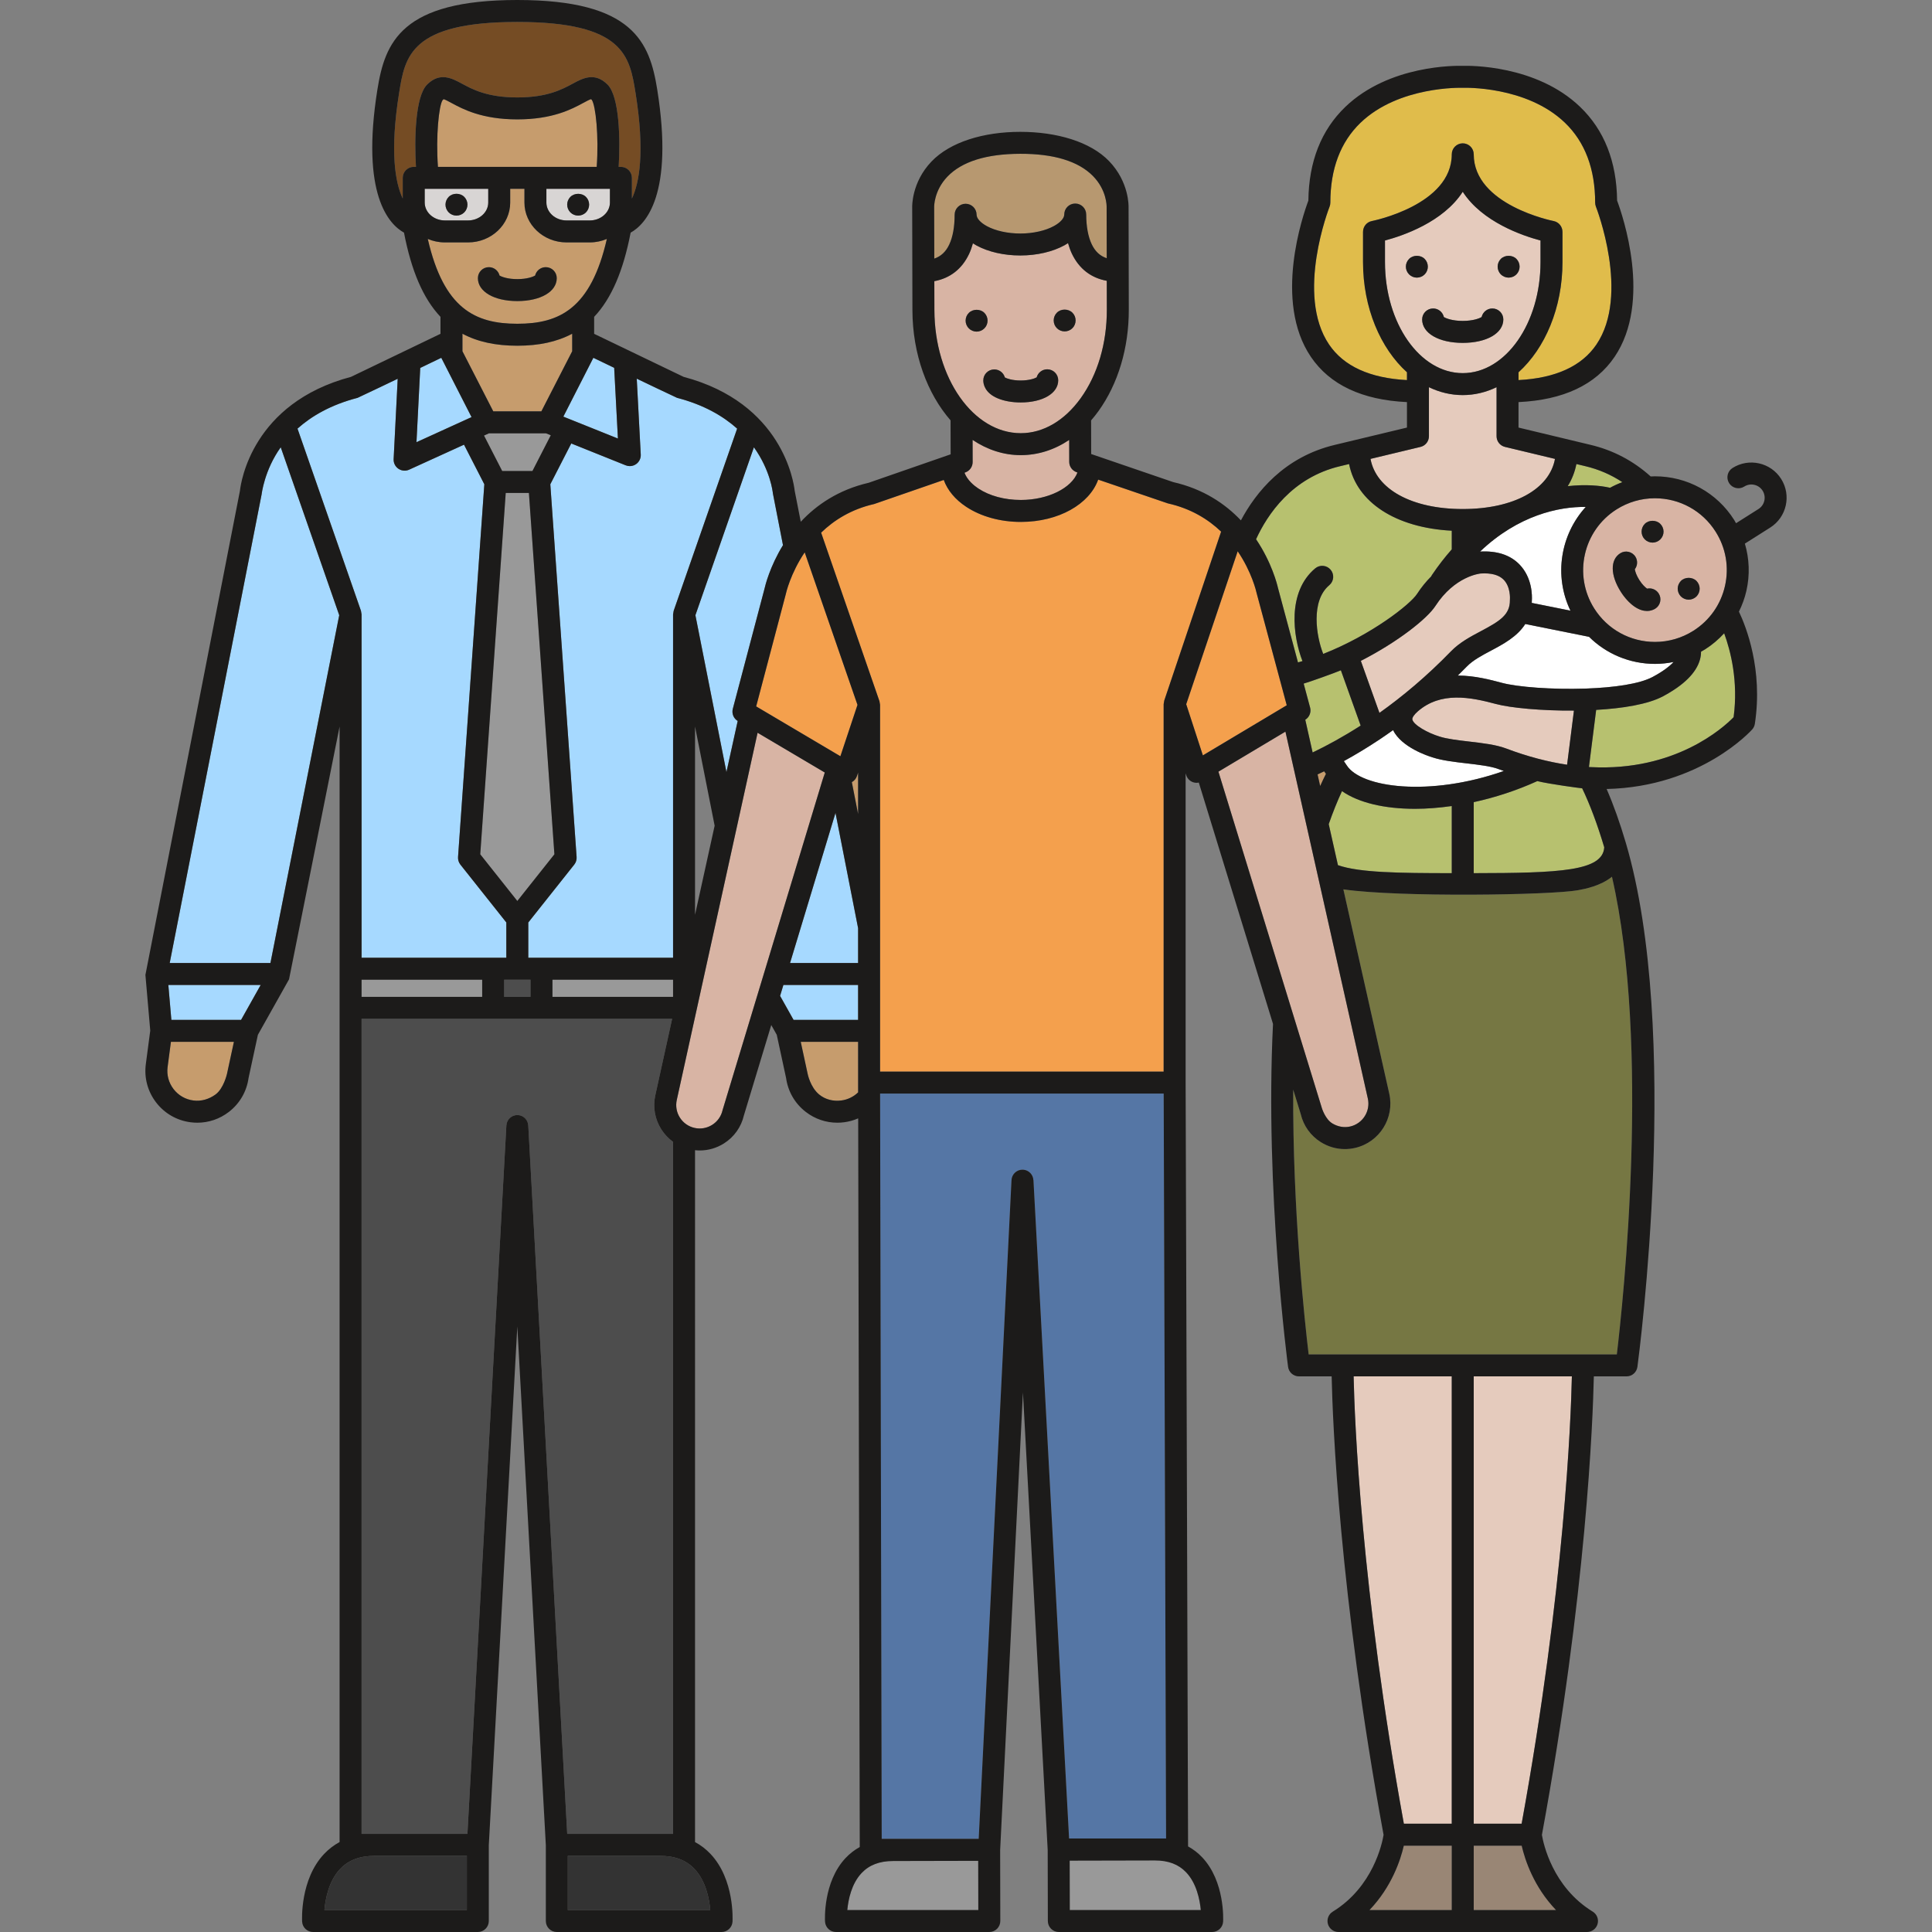 <?xml version="1.0" encoding="iso-8859-1"?>
<!-- Generator: Adobe Illustrator 19.1.0, SVG Export Plug-In . SVG Version: 6.00 Build 0)  -->
<svg version="1.1" id="Capa_1" xmlns="http://www.w3.org/2000/svg" xmlns:xlink="http://www.w3.org/1999/xlink" x="0px" y="0px"
	 viewBox="0 0 439.801 439.801" style="enable-background:new 0 0 439.801 439.801;" xml:space="preserve">
<rect x="0" y="0" width="439.801" height="439.801" fill="#808080" stroke="none"/>
<g>
	<path style="fill:#F4A04D;" d="M191.308,172.149l3.891-11.692l-12.016-34.721c-3.253,4.823-4.26,9.319-4.278,9.405
		c-0.009,0.04-0.018,0.08-0.029,0.12l-6.742,25.544L191.308,172.149z"/>
	<path style="fill:#A6D9FF;" d="M179.847,219.215h15.492v-7.949c-0.004-0.017-0.011-0.032-0.014-0.049l-5.132-26.169
		L179.847,219.215z"/>
	<path style="fill:#C69C6D;" d="M195.339,175.871l-0.265,0.797c-0.198,0.596-0.619,1.079-1.16,1.381l1.425,7.264V175.871z"/>
	<path style="fill:#B79870;" d="M216.09,55.658c0.805-1.714,1.227-4.054,1.22-6.768c-0.003-1.381,1.113-2.503,2.494-2.506
		c0.001,0,0.002,0,0.004,0c0,0,0.001,0,0.002,0c0,0,0.002,0,0.002,0c1.378,0,2.497,1.116,2.5,2.495
		c0.001,0.834,0.883,1.809,2.356,2.608c1.969,1.067,4.773,1.673,7.627,1.671c2.878-0.006,5.656-0.627,7.621-1.704
		c1.471-0.806,2.348-1.785,2.346-2.618c-0.003-1.38,1.114-2.502,2.495-2.505c0,0,0.001,0,0.002,0c0.001,0,0.002,0,0.003,0
		c0.001,0,0.002,0,0.002,0c1.378,0,2.497,1.116,2.5,2.495c0.005,2.715,0.438,5.053,1.249,6.763c0.782,1.646,1.901,2.685,3.422,3.195
		l-0.024-11.667c0.004-0.228,0.032-3.853-3.118-7.054c-3.315-3.369-8.924-5.075-16.537-5.052
		c-7.719,0.017-13.301,1.767-16.591,5.203c-3.075,3.211-3.015,6.854-3.013,6.89l0.026,11.765
		C214.199,58.352,215.315,57.308,216.09,55.658z"/>
	<path style="fill:#A6D9FF;" d="M165.367,175.761l2.561-11.638c-0.938-0.576-1.392-1.698-1.11-2.766l7.21-27.319
		c0.152-0.686,1.202-5.042,4.21-9.937c0,0-2.292-11.714-2.3-11.802c-0.035-0.363-0.584-5.263-4.319-10.481l-13.317,38.229
		L165.367,175.761z"/>
	<path style="fill:#D8B4A4;" d="M222.712,111.204c2.549,1.682,5.98,2.607,9.664,2.607c0.016,0,0.035,0.001,0.047,0
		c6.188-0.013,11.53-2.737,12.847-6.246l-0.179-0.061l0.003-0.01c-0.981-0.336-1.691-1.255-1.694-2.35l-0.011-4.995
		c-3.358,2.251-7.093,3.45-10.985,3.459c-0.002,0-0.003,0-0.005,0c-0.012,0-0.023,0-0.035,0c-3.937,0-7.659-1.253-10.965-3.468
		l0.011,5.052c0.002,1.095-0.704,2.017-1.684,2.357l0.003,0.01l-0.175,0.061C220.21,109.317,221.716,110.547,222.712,111.204z"/>
	<path style="fill:#D8B4A4;" d="M232.363,98.608c0.011,0,0.022-0.001,0.03,0c5.087-0.011,9.919-2.833,13.605-7.945
		c3.861-5.356,5.98-12.514,5.963-20.154l-0.014-6.587c-3.581-0.65-6.312-2.74-7.95-6.189c-0.349-0.735-0.628-1.544-0.873-2.387
		c-0.262,0.167-0.521,0.336-0.806,0.492c-2.714,1.487-6.27,2.31-10.013,2.318c-0.002,0-0.003,0-0.005,0c-0.017,0-0.033,0-0.049,0
		c-3.722,0-7.259-0.807-9.966-2.275c-0.285-0.155-0.545-0.322-0.808-0.488c-0.241,0.844-0.516,1.653-0.862,2.391
		c-1.623,3.455-4.346,5.557-7.924,6.222l0.015,6.587C212.74,86.049,221.556,98.608,232.363,98.608z M240.592,71.18
		c0.93-0.94,2.6-0.93,3.53,0c0.47,0.46,0.73,1.1,0.73,1.76c0,0.66-0.26,1.31-0.73,1.77c-0.46,0.47-1.11,0.73-1.77,0.73
		c-0.65,0-1.3-0.26-1.76-0.73c-0.47-0.46-0.73-1.11-0.73-1.77C239.862,72.29,240.122,71.64,240.592,71.18z M226.337,84.095
		c1.147,0,2.114,0.772,2.408,1.826c0.47,0.263,1.709,0.695,3.593,0.695c0.009,0,0.018,0,0.027,0c1.9-0.004,3.148-0.444,3.619-0.711
		c0.291-1.056,1.257-1.834,2.406-1.836c0.002,0,0.004,0,0.005,0c1.378,0,2.497,1.116,2.5,2.495c0.006,2.964-3.497,5.041-8.519,5.052
		c-0.012,0-0.025,0-0.037,0c-1.921,0-3.766-0.329-5.196-0.926c-2.979-1.245-3.304-3.274-3.306-4.089
		c-0.003-1.381,1.114-2.502,2.495-2.505C226.333,84.095,226.335,84.095,226.337,84.095z M219.812,72.99c0-0.66,0.27-1.31,0.74-1.77
		c0.93-0.93,2.61-0.93,3.53,0c0.47,0.47,0.73,1.11,0.73,1.77c0,0.65-0.26,1.3-0.73,1.76c-0.46,0.47-1.11,0.74-1.77,0.74
		c-0.65,0-1.3-0.27-1.76-0.73C220.082,74.29,219.812,73.65,219.812,72.99z"/>
	<rect x="114.764" y="223.024" style="fill:#4D4D4D;" width="5.997" height="3.901"/>
	<path style="fill:#C69C6D;" d="M123.235,93.64l7.018-13.682v-3.99c-3.457,1.85-7.584,2.73-12.483,2.732c-0.001,0-0.002,0-0.002,0
		c-0.001,0-0.003,0-0.004,0c-0.001,0-0.003,0-0.004,0c0,0-0.001,0-0.002,0c-4.899-0.002-9.027-0.882-12.483-2.732v3.99l7.018,13.682
		H123.235z"/>
	<path style="fill:#A6D9FF;" d="M128.238,94.841l12.424,4.986l-0.85-16.096l-4.742-2.281
		C135.039,81.535,128.238,94.841,128.238,94.841z"/>
	<path style="fill:#B7C16F;" d="M295.472,150.79c0.341-0.095,0.681-0.194,1.02-0.296c-2.182-5.633-3.527-15.729,2.894-21.107
		c1.058-0.887,2.635-0.747,3.521,0.312c0.887,1.058,0.747,2.635-0.312,3.521c-4.261,3.569-2.974,11.608-1.378,15.636
		c11.047-4.348,19.846-11.326,21.338-13.628c1.027-1.583,2.123-2.895,3.231-4.003c0.049-0.101,0.095-0.202,0.16-0.298
		c1.462-2.172,2.98-4.117,4.533-5.872v-4.243c-12.803-0.668-21.674-6.501-23.373-15.178l-1.986,0.477
		c-11.036,2.594-16.627,11.045-19.191,16.642c3.585,5.318,4.809,10.297,4.976,11.035L295.472,150.79z"/>
	<rect x="125.761" y="223.024" style="fill:#999999;" width="27.456" height="3.901"/>
	<polygon style="fill:#999999;" points="121.204,107.219 125.38,99.082 124.279,98.64 111.306,98.64 110.182,99.152 
		114.322,107.219 	"/>
	<path style="fill:#A6D9FF;" d="M125.274,110.24l5.984,84.851c0.044,0.624-0.147,1.241-0.536,1.73l-10.464,13.177v8.026h32.959
		v-78.157c0-0.058,0.124-0.777,0.139-0.822l14.447-41.473c-3.175-2.841-7.572-5.424-13.677-7.008
		c-0.157-0.041-9.176-4.361-9.176-4.361l0.911,17.271c0.045,0.853-0.348,1.669-1.042,2.165c-0.431,0.308-0.941,0.467-1.455,0.467
		c-0.314,0-0.63-0.059-0.931-0.18l-12.393-4.974L125.274,110.24z"/>
	<polygon style="fill:#999999;" points="117.763,205.1 126.202,194.473 120.402,112.219 115.124,112.219 109.324,194.473 	"/>
	<path style="fill:#FFFFFF;" d="M341.03,175.042c-1.665-0.63-4.472-0.957-7.186-1.273c-2.725-0.317-5.544-0.646-7.648-1.332
		c-1.23-0.366-7.151-2.329-9.078-6.231c-1.014,0.724-2.018,1.423-3.005,2.081c-0.028,0.018-0.055,0.038-0.084,0.055
		c-2.85,1.898-5.57,3.524-8.111,4.917c0.178,0.246,0.388,0.547,0.643,0.95c3.236,5.112,18.861,7.244,35.78,1.297
		C341.902,175.35,341.472,175.21,341.03,175.042z"/>
	<path style="fill:#E5CBBD;" d="M326.752,137.949c-1.867,2.878-8.501,8.159-16.971,12.493l4.235,11.84
		c5.185-3.685,10.728-8.289,16.303-14.033c1.942-2,4.402-3.307,6.781-4.57c4.254-2.259,6.659-3.7,6.614-7.057
		c-0.001-0.087,0.003-0.174,0.01-0.261c0-0.009,0.189-2.761-1.448-4.413c-1.074-1.085-2.826-1.552-5.219-1.395
		C336.854,130.571,331.152,131.164,326.752,137.949z"/>
	<path style="fill:#B7C16F;" d="M330.48,198.769v-15.279c-2.877,0.404-5.689,0.632-8.351,0.632c-6.873,0-12.802-1.348-16.639-4.027
		c-1.048,2.25-2.058,4.764-3.018,7.512l2.098,9.341C309.442,198.651,318.415,198.762,330.48,198.769z"/>
	<path style="fill:#FFFFFF;" d="M336.925,125.558c3.838-0.209,6.849,0.765,8.95,2.919c2.987,3.061,2.9,7.256,2.839,8.194
		c0.001,0.198-0.018,0.382-0.026,0.573l8.81,1.771c-3.804-7.907-2.3-17.276,3.48-23.615
		C354.882,115.304,345.601,117.289,336.925,125.558z"/>
	<path style="fill:#C69C6D;" d="M300.524,178.928c0.432-0.964,0.87-1.889,1.315-2.771c-0.045-0.062-0.326-0.45-0.41-0.574
		c-0.51,0.248-1.009,0.485-1.497,0.712L300.524,178.928z"/>
	<path style="fill:#D8B4A4;" d="M362.919,138.522c3.015,4.762,8.186,7.604,13.831,7.604c3.087,0,6.105-0.878,8.729-2.539
		c3.689-2.336,6.247-5.969,7.204-10.23c0.957-4.261,0.197-8.639-2.139-12.328c-3.015-4.762-8.185-7.605-13.831-7.605
		c-3.086,0-6.104,0.878-8.726,2.538C360.369,120.785,358.096,130.905,362.919,138.522z M382.642,132.24c0.93-0.93,2.61-0.93,3.54,0
		c0.46,0.47,0.73,1.11,0.73,1.77c0,0.66-0.27,1.31-0.73,1.77c-0.47,0.46-1.11,0.73-1.77,0.73c-0.66,0-1.3-0.27-1.77-0.73
		c-0.46-0.47-0.73-1.11-0.73-1.77C381.912,133.35,382.182,132.71,382.642,132.24z M374.422,119.251c0.92-0.93,2.6-0.93,3.53,0
		c0.47,0.47,0.74,1.11,0.74,1.769c0,0.66-0.27,1.3-0.74,1.77c-0.46,0.461-1.11,0.73-1.76,0.73c-0.66,0-1.31-0.269-1.77-0.73
		c-0.47-0.47-0.73-1.11-0.73-1.77C373.692,120.36,373.952,119.711,374.422,119.251z M368.833,125.945
		c1.167-0.738,2.712-0.391,3.449,0.775c0.577,0.911,0.491,2.053-0.13,2.861c0.065,0.461,0.339,1.368,1.022,2.447
		c0.682,1.077,1.385,1.712,1.773,1.968c1-0.217,2.064,0.195,2.642,1.106c0.739,1.167,0.393,2.711-0.774,3.45
		c-0.34,0.216-0.993,0.532-1.889,0.532c-0.792,0-1.775-0.248-2.901-1.031c-1.1-0.767-2.193-1.957-3.076-3.351
		C366.562,130.931,366.516,127.412,368.833,125.945z"/>
	<path style="fill:#B7C16F;" d="M305.238,152.589c-1.365,0.591-7.209,2.676-8.47,3.029l1.465,5.458
		c0.286,1.066-0.163,2.189-1.098,2.77l1.673,7.447c3.233-1.548,6.931-3.551,10.931-6.12L305.238,152.589z"/>
	<path style="fill:#E0BC4B;" d="M320.282,84.748c-6.032-5.449-10.005-14.661-10.005-25.087v-6.889h0.003
		c-0.001-1.178,0.83-2.227,2.029-2.456c0.266-0.052,18.171-3.659,18.171-15.186c0-1.381,1.119-2.5,2.5-2.5
		c1.381,0,2.5,1.119,2.5,2.5c0,11.555,17.99,15.151,18.172,15.186c1.197,0.23,2.027,1.28,2.026,2.456h0.004v6.889
		c0,10.426-3.972,19.639-10.004,25.087v1.777c8.413-0.44,14.374-3.149,17.722-8.085c7.715-11.369-0.022-31.186-0.101-31.385
		c-0.117-0.294-0.178-0.609-0.178-0.925c0-7.688-2.316-13.811-6.884-18.197c-8.778-8.428-23.014-7.954-23.156-7.946
		c-0.033,0.002-0.064-0.006-0.097-0.006c-0.035,0-0.067,0.007-0.103,0.006c-0.142-0.003-14.443-0.446-23.181,7.967
		c-4.554,4.384-6.862,10.499-6.862,18.176c0,0.316-0.06,0.631-0.178,0.925c-0.079,0.199-7.816,20.016-0.101,31.385
		c3.349,4.936,9.31,7.645,17.722,8.085V84.748z"/>
	<path style="fill:#B7C16F;" d="M366.512,111.035c0.904-0.494,1.838-0.922,2.797-1.278c-2.564-1.697-5.391-2.924-8.459-3.645
		l-1.997-0.479c-0.354,1.81-1.019,3.493-1.969,5.033C360.885,110.221,364.255,110.516,366.512,111.035z"/>
	<path style="fill:#E5CBBD;" d="M350.682,54.748c-4.099-1.09-13.265-4.208-17.702-11.093c-4.437,6.885-13.604,10.003-17.703,11.093
		v4.912c0,13.938,7.941,25.278,17.703,25.278c9.761,0,17.702-11.34,17.702-25.278V54.748z M322.532,63.2c-0.65,0-1.3-0.27-1.76-0.73
		c-0.47-0.47-0.74-1.11-0.74-1.77c0-0.66,0.27-1.3,0.74-1.77c0.93-0.93,2.6-0.93,3.53,0c0.47,0.47,0.73,1.11,0.73,1.77
		c0,0.66-0.26,1.3-0.73,1.77C323.842,62.93,323.192,63.2,322.532,63.2z M332.98,78.053c-5.44,0-9.24-2.193-9.24-5.333
		c0-1.381,1.119-2.5,2.5-2.5c1.189,0,2.185,0.831,2.438,1.943c0.493,0.32,1.96,0.89,4.303,0.89c2.343,0,3.81-0.57,4.303-0.89
		c0.253-1.112,1.248-1.943,2.438-1.943c1.381,0,2.5,1.119,2.5,2.5C342.22,75.86,338.421,78.053,332.98,78.053z M345.192,62.47
		c-0.46,0.46-1.11,0.73-1.77,0.73c-0.65,0-1.3-0.27-1.77-0.73c-0.46-0.47-0.73-1.11-0.73-1.77c0-0.66,0.27-1.3,0.73-1.77
		c0.94-0.93,2.61-0.93,3.54,0c0.47,0.47,0.73,1.11,0.73,1.77C345.922,61.36,345.662,62,345.192,62.47z"/>
	<path style="fill:#E5CBBD;" d="M321.51,163.793c0.263,1.23,3.479,3.059,6.178,3.873c1.687,0.549,4.253,0.848,6.734,1.137
		c3.016,0.352,6.135,0.715,8.378,1.564c4.998,1.892,9.64,3.072,13.932,3.717l1.559-12.324c-7.387,0.056-14.47-0.62-17.728-1.496
		c-5.866-1.578-12.561-2.883-17.793,1.653C321.906,162.666,321.424,163.385,321.51,163.793z"/>
	<path style="fill:#E5CBBD;" d="M332.98,115.876c11.623,0,19.728-4.514,20.998-11.413l-11.383-2.731
		c-1.124-0.27-1.917-1.275-1.917-2.431V88.143c-2.405,1.16-4.997,1.795-7.698,1.795c-2.701,0-5.293-0.635-7.698-1.795v11.157
		c0,1.156-0.793,2.161-1.917,2.431l-11.383,2.731C313.252,111.362,321.357,115.876,332.98,115.876z"/>
	<path style="fill:#FFFFFF;" d="M380.973,150.695c-1.384,0.281-2.797,0.431-4.224,0.431c-5.723,0-11.066-2.247-15.015-6.161
		l-14.517-2.918c-1.829,2.879-5.019,4.585-7.773,6.047c-2.131,1.131-4.144,2.2-5.538,3.636c-0.682,0.703-1.364,1.377-2.044,2.048
		c3.9,0.021,7.483,0.979,10,1.656c3.608,0.97,11.47,1.563,18.978,1.314c0.113-0.013,0.228-0.014,0.344-0.012
		c6.135-0.225,11.985-1.018,15.021-2.639C378.667,152.784,380.115,151.619,380.973,150.695z"/>
	<path style="fill:#B7C16F;" d="M365.191,192.888c-1.549-5.196-3.236-9.706-5.024-13.436c-0.41-0.031-7.277-0.925-10.214-1.64
		c-4.726,2.146-9.643,3.743-14.473,4.79v16.165C355.181,198.74,364.844,198.288,365.191,192.888z"/>
	<path style="fill:#5576A5;" d="M264.902,248.943h-64.558l0.366,169.658h22.084l7.466-149.957c0.069-1.379,1.237-2.44,2.622-2.373
		c1.29,0.065,2.291,1.1,2.359,2.363l0.013-0.001l8.11,149.876h22.083L264.902,248.943z"/>
	<path style="fill:#999999;" d="M203.298,423.643c-3.086,0.008-5.427,0.902-7.158,2.734c-2.315,2.451-3.04,6.067-3.259,8.424h29.821
		l-0.024-11.2L203.298,423.643z"/>
	<path style="fill:#C69C6D;" d="M182.28,237.164l1.572,7.278c0.015,0.068,0.609,3.06,2.63,4.717
		c1.405,1.152,3.223,1.588,5.025,1.355c1.459-0.189,2.792-0.841,3.835-1.85l-0.004-11.5H182.28z"/>
	<path style="fill:#999999;" d="M243.502,423.556l0.024,11.245h29.824c-0.228-2.4-0.975-6.107-3.342-8.591
		c-1.728-1.813-4.049-2.695-7.095-2.696L243.502,423.556z"/>
	<path style="fill:#4D4D4D;" d="M153.217,259.929c-1.049-0.759-1.958-1.713-2.672-2.838c-1.48-2.332-1.963-5.1-1.361-7.796
		l3.822-17.369H82.308v185.545h24.098l8.865-161.277c0.076-1.378,1.248-2.438,2.633-2.359c1.285,0.071,2.277,1.103,2.346,2.359
		h0.004l8.866,161.277h24.097V259.929z"/>
	<path style="fill:#333333;" d="M150.255,422.471h-21v12.33h32.428c-0.221-2.549-0.993-6.614-3.587-9.35
		C156.194,423.446,153.629,422.471,150.255,422.471z"/>
	<polygon style="fill:#A6D9FF;" points="195.339,224.215 178.333,224.215 177.579,226.706 180.645,232.164 195.339,232.164 	"/>
	<path style="fill:#F4A04D;" d="M286.063,135.031c-0.011-0.04-0.02-0.08-0.029-0.12c-0.077-0.346-1.102-4.739-4.287-9.422
		l-11.72,34.816l3.793,11.648l19.094-11.407L286.063,135.031z"/>
	<path style="fill:#D8B4A4;" d="M172.457,166.807l-4.771,21.678c-0.001,0.006-0.002,0.013-0.004,0.018l-13.616,61.874
		c-0.312,1.4-0.063,2.83,0.701,4.035c0.764,1.204,1.952,2.039,3.344,2.35c2.871,0.645,5.734-1.173,6.376-4.047
		c0.014-0.06,23.265-76.859,23.265-76.859L172.457,166.807z"/>
	<path style="fill:#F4A04D;" d="M265.849,114.592c-0.09-0.02-15.856-5.41-15.856-5.41c-1.999,5.581-8.982,9.61-17.559,9.629
		c-0.002,0-0.003,0-0.005,0c-0.017,0-0.035,0-0.052,0c-4.653,0-9.061-1.218-12.419-3.433c-2.537-1.673-4.27-3.785-5.121-6.121
		c0,0-15.746,5.46-15.835,5.479c-5.221,1.188-9.147,3.675-12.081,6.517l13.279,38.372c0.012,0.036,0.138,0.756,0.138,0.817v83.501
		h64.555v-83.65c0-0.056,0.118-0.758,0.131-0.797l12.951-38.474C275.034,118.214,271.096,115.762,265.849,114.592z"/>
	<path style="fill:#E5CBBD;" d="M335.48,415.152h10.906c9.767-53.693,11.221-91.974,11.436-101.833H335.48V415.152z"/>
	<path style="fill:#767743;" d="M305.807,202.454l10.441,46.489c1.265,5.551-2.227,11.105-7.786,12.372
		c-0.771,0.176-1.547,0.263-2.318,0.263c-1.924,0-3.814-0.54-5.483-1.59c-2.31-1.452-3.925-3.708-4.556-6.359l-1.717-5.583
		c-0.159,27.348,2.623,52.841,3.515,60.275h70.154c1.426-11.935,7.698-70.391-1.108-108.74c-2.62,2.108-6.112,2.767-7.704,3.062
		C353.153,203.769,318.531,204.297,305.807,202.454z"/>
	<path style="fill:#D8B4A4;" d="M303.322,255.754c1.227,0.729,2.641,1.004,4.028,0.686c2.872-0.654,4.675-3.523,4.021-6.394
		l-18.753-83.498l-15.256,9.114l23.547,76.579C300.928,252.3,301.679,254.778,303.322,255.754z"/>
	<path style="fill:#B7C16F;" d="M388.153,147.812c-0.305,0.193-0.619,0.368-0.931,0.545c0.003,0.529-0.059,1.119-0.235,1.769
		c-0.818,3.014-3.653,5.834-8.425,8.383c-3.403,1.818-9.137,2.747-15.209,3.093l-1.645,13.002c0.15-0.005,0.299,0.001,0.446,0.022
		c19.163,0.976,30.095-8.917,32.488-11.366c1.093-8.201-0.683-15.105-2.15-19.102C391.224,145.544,389.78,146.781,388.153,147.812z"
		/>
	<path style="fill:#998675;" d="M311.75,434.801h18.73v-14.648h-10.915C318.824,423.368,316.834,429.493,311.75,434.801z"/>
	<path style="fill:#998675;" d="M335.48,420.152v14.648h18.73c-5.084-5.308-7.074-11.433-7.815-14.648H335.48z"/>
	<path style="fill:#E5CBBD;" d="M319.574,415.152h10.906V313.32h-22.342C308.355,323.183,309.814,361.491,319.574,415.152z"/>
	<polygon style="fill:#A6D9FF;" points="39.01,232.164 54.881,232.164 59.345,224.215 38.321,224.215 	"/>
	<path style="fill:#C69C6D;" d="M38.152,242.899c-0.233,1.796,0.248,3.581,1.355,5.02c1.108,1.439,2.71,2.361,4.511,2.595
		c1.799,0.234,3.554-0.29,5.025-1.355c1.869-1.352,2.616-4.649,2.63-4.717l1.572-7.278H38.909L38.152,242.899z"/>
	<path style="fill:#A6D9FF;" d="M100.455,81.451l-4.791,2.305l-0.856,16.905l12.536-5.71
		C107.343,94.951,100.487,81.535,100.455,81.451z"/>
	<path style="fill:#C69C6D;" d="M117.763,73.7c9.557-0.001,16.734-3.402,20.382-19.305c-1.191,0.503-2.506,0.788-3.893,0.788h-5.277
		c-5.289,0-9.593-4.071-9.593-9.076v-3.123h-3.239v3.123c0,5.004-4.303,9.076-9.593,9.076h-5.277c-1.386,0-2.702-0.285-3.893-0.788
		C101.029,70.298,108.206,73.699,117.763,73.7z M111.286,60.816c1.175,0,2.161,0.811,2.428,1.903
		c0.486,0.299,1.873,0.819,4.049,0.819c2.176,0,3.562-0.52,4.049-0.82c0.268-1.092,1.254-1.903,2.428-1.903
		c1.381,0,2.5,1.119,2.5,2.5c0,3.075-3.692,5.223-8.978,5.223c-5.286,0-8.978-2.147-8.978-5.223
		C108.786,61.935,109.905,60.816,111.286,60.816z"/>
	<path style="fill:#A6D9FF;" d="M82.308,139.867v78.157h32.95v-8.037l-10.454-13.166c-0.389-0.49-0.579-1.107-0.536-1.73
		l5.983-84.852l-4.624-9.013l-12.488,5.689c-0.331,0.151-0.685,0.225-1.037,0.225c-0.493,0-0.984-0.146-1.405-0.433
		c-0.722-0.49-1.136-1.322-1.091-2.194l0.926-18.291c0,0-8.976,4.3-9.133,4.341c-6.104,1.584-10.501,4.167-13.677,7.008
		l14.446,41.473C82.185,139.09,82.308,139.81,82.308,139.867z"/>
	<path style="fill:#A6D9FF;" d="M59.55,112.56L38.632,219.215h22.931l15.661-79.167l-13.316-38.229
		C60.171,107.038,59.566,112.48,59.55,112.56z"/>
	<path style="fill:#D8D5D4;" d="M124.383,46.108c0,2.248,2.061,4.076,4.593,4.076h5.277c2.533,0,4.594-1.828,4.594-4.076v-3.123
		h-14.464V46.108z M129.842,44.82c0.94-0.93,2.61-0.93,3.54,0c0.47,0.46,0.73,1.11,0.73,1.76c0,0.66-0.26,1.3-0.73,1.77
		c-0.46,0.47-1.11,0.73-1.77,0.73c-0.66,0-1.3-0.26-1.77-0.73c-0.46-0.46-0.73-1.11-0.73-1.77
		C129.112,45.93,129.382,45.28,129.842,44.82z"/>
	<path style="fill:#C69C6D;" d="M134.705,22.716c-0.069-0.065-0.128-0.11-0.171-0.139c-0.347,0.089-1.116,0.504-1.744,0.844
		c-2.599,1.405-6.948,3.755-15.022,3.757c0,0-0.001,0-0.002,0c-0.001,0-0.003,0-0.004,0c-0.001,0-0.003,0-0.004,0
		c0,0-0.002,0-0.002,0c-8.074-0.002-12.422-2.352-15.021-3.757c-0.626-0.338-1.392-0.752-1.741-0.843
		c-0.051,0.037-0.13,0.102-0.237,0.209c-0.838,1.208-1.574,8.189-1.062,15.197h36.135C136.343,30.977,135.601,23.99,134.705,22.716z
		"/>
	<path style="fill:#D8D5D4;" d="M101.273,50.184h5.277c2.532,0,4.593-1.828,4.593-4.076v-3.123H96.679v3.123
		C96.679,48.355,98.74,50.184,101.273,50.184z M102.142,44.82c0.93-0.94,2.61-0.94,3.54,0c0.46,0.46,0.73,1.1,0.73,1.76
		c0,0.66-0.27,1.31-0.73,1.77c-0.47,0.47-1.11,0.73-1.77,0.73c-0.66,0-1.3-0.26-1.77-0.73c-0.46-0.47-0.73-1.11-0.73-1.77
		C101.412,45.93,101.682,45.28,102.142,44.82z"/>
	<path style="fill:#754C24;" d="M97.222,19.252c2.917-2.918,5.675-1.426,7.891-0.23c2.464,1.331,5.837,3.155,12.65,3.156
		c6.813-0.001,10.187-1.825,12.65-3.156c2.216-1.197,4.973-2.688,7.89,0.23c2.723,2.723,2.915,12.556,2.53,18.732h0.513
		c1.381,0,2.5,1.119,2.5,2.5v4.713c1.673-3.541,2.996-10.499,0.83-24.028c-1.331-8.315-2.589-16.169-26.914-16.17
		C93.438,5.001,92.181,12.855,90.85,21.17c-2.166,13.527-0.843,20.486,0.829,24.027v-4.712c0-1.381,1.119-2.5,2.5-2.5h0.513
		C94.307,31.808,94.501,21.974,97.222,19.252z"/>
	<path style="fill:#333333;" d="M77.416,425.467c-2.564,2.717-3.339,6.783-3.565,9.334h32.422v-12.33h-21
		C81.889,422.471,79.319,423.451,77.416,425.467z"/>
	<rect x="82.308" y="223.024" style="fill:#999999;" width="27.456" height="3.901"/>
	<path style="fill:#1C1B1A;" d="M223.837,86.6c0.002,0.815,0.327,2.845,3.306,4.089c1.43,0.598,3.274,0.926,5.196,0.926
		c0.012,0,0.025,0,0.037,0c5.022-0.011,8.525-2.088,8.519-5.052c-0.003-1.379-1.122-2.495-2.5-2.495c-0.001,0-0.003,0-0.005,0
		c-1.149,0.002-2.115,0.78-2.406,1.836c-0.471,0.267-1.718,0.706-3.619,0.711c-0.009,0-0.018,0-0.027,0
		c-1.884,0-3.123-0.432-3.593-0.695c-0.295-1.054-1.261-1.826-2.408-1.826c-0.002,0-0.003,0-0.005,0
		C224.951,84.098,223.834,85.219,223.837,86.6z"/>
	<path style="fill:#1C1B1A;" d="M224.082,74.751c0.47-0.461,0.73-1.11,0.73-1.76c0-0.66-0.26-1.3-0.73-1.77
		c-0.92-0.93-2.6-0.93-3.53,0c-0.47,0.46-0.74,1.11-0.74,1.77c0,0.66,0.27,1.3,0.74,1.77c0.46,0.46,1.11,0.73,1.76,0.73
		C222.972,75.49,223.622,75.22,224.082,74.751z"/>
	<path style="fill:#1C1B1A;" d="M242.352,75.44c0.66,0,1.31-0.26,1.77-0.73c0.47-0.46,0.73-1.11,0.73-1.77
		c0-0.66-0.26-1.3-0.73-1.76c-0.93-0.93-2.6-0.94-3.53,0c-0.47,0.46-0.73,1.11-0.73,1.76c0,0.66,0.26,1.31,0.73,1.77
		C241.052,75.18,241.702,75.44,242.352,75.44z"/>
	<path style="fill:#1C1B1A;" d="M117.763,68.539c5.286,0,8.978-2.147,8.978-5.223c0-1.381-1.119-2.5-2.5-2.5
		c-1.175,0-2.161,0.811-2.428,1.903c-0.487,0.3-1.873,0.82-4.049,0.82c-2.176,0-3.563-0.52-4.049-0.819
		c-0.268-1.093-1.253-1.903-2.428-1.903c-1.381,0-2.5,1.119-2.5,2.5C108.786,66.391,112.478,68.539,117.763,68.539z"/>
	<path style="fill:#1C1B1A;" d="M103.912,49.08c0.66,0,1.3-0.26,1.77-0.73c0.46-0.46,0.73-1.11,0.73-1.77c0-0.66-0.27-1.3-0.73-1.76
		c-0.93-0.94-2.61-0.94-3.54,0c-0.46,0.46-0.73,1.11-0.73,1.76c0,0.66,0.27,1.3,0.73,1.77
		C102.612,48.82,103.252,49.08,103.912,49.08z"/>
	<path style="fill:#1C1B1A;" d="M131.612,49.08c0.66,0,1.31-0.26,1.77-0.73c0.47-0.47,0.73-1.11,0.73-1.77
		c0-0.65-0.26-1.3-0.73-1.76c-0.93-0.93-2.6-0.93-3.54,0c-0.46,0.46-0.73,1.11-0.73,1.76c0,0.66,0.27,1.31,0.73,1.77
		C130.312,48.82,130.952,49.08,131.612,49.08z"/>
	<path style="fill:#1C1B1A;" d="M339.72,70.22c-1.189,0-2.185,0.831-2.438,1.943c-0.493,0.32-1.96,0.89-4.303,0.89
		c-2.343,0-3.81-0.57-4.303-0.89c-0.253-1.112-1.249-1.943-2.438-1.943c-1.381,0-2.5,1.119-2.5,2.5c0,3.14,3.8,5.333,9.24,5.333
		c5.44,0,9.24-2.193,9.24-5.333C342.22,71.339,341.101,70.22,339.72,70.22z"/>
	<path style="fill:#1C1B1A;" d="M341.652,58.93c-0.46,0.47-0.73,1.11-0.73,1.77c0,0.66,0.27,1.3,0.73,1.77
		c0.47,0.46,1.12,0.73,1.77,0.73c0.66,0,1.31-0.27,1.77-0.73c0.47-0.47,0.73-1.11,0.73-1.77c0-0.66-0.26-1.3-0.73-1.77
		C344.262,58,342.592,58,341.652,58.93z"/>
	<path style="fill:#1C1B1A;" d="M325.032,60.7c0-0.66-0.26-1.3-0.73-1.77c-0.93-0.93-2.6-0.93-3.53,0
		c-0.47,0.47-0.74,1.11-0.74,1.77c0,0.66,0.27,1.3,0.74,1.77c0.46,0.46,1.11,0.73,1.76,0.73c0.66,0,1.31-0.27,1.77-0.73
		C324.772,62,325.032,61.36,325.032,60.7z"/>
	<path style="fill:#1C1B1A;" d="M368.949,134.703c0.883,1.394,1.975,2.584,3.076,3.351c1.126,0.784,2.108,1.031,2.901,1.031
		c0.896,0,1.549-0.316,1.889-0.532c1.167-0.739,1.513-2.283,0.774-3.45c-0.577-0.911-1.642-1.323-2.642-1.106
		c-0.389-0.256-1.091-0.891-1.773-1.968c-0.683-1.08-0.957-1.986-1.022-2.447c0.621-0.808,0.707-1.95,0.13-2.861
		c-0.737-1.167-2.283-1.514-3.449-0.775C366.516,127.412,366.562,130.931,368.949,134.703z"/>
	<path style="fill:#1C1B1A;" d="M376.192,123.52c0.65,0,1.3-0.269,1.76-0.73c0.47-0.47,0.74-1.11,0.74-1.77
		c0-0.66-0.27-1.3-0.74-1.769c-0.93-0.93-2.61-0.93-3.53,0c-0.47,0.46-0.73,1.11-0.73,1.769c0,0.66,0.26,1.3,0.73,1.77
		C374.882,123.251,375.532,123.52,376.192,123.52z"/>
	<path style="fill:#1C1B1A;" d="M384.412,136.51c0.66,0,1.3-0.27,1.77-0.73c0.46-0.46,0.73-1.11,0.73-1.77
		c0-0.66-0.27-1.3-0.73-1.77c-0.93-0.93-2.61-0.93-3.54,0c-0.46,0.47-0.73,1.11-0.73,1.77c0,0.66,0.27,1.3,0.73,1.77
		C383.112,136.24,383.752,136.51,384.412,136.51z"/>
	<path style="fill:#1C1B1A;" d="M394.391,106.535c-1.167,0.739-1.513,2.283-0.775,3.45c0.739,1.167,2.284,1.515,3.45,0.775
		c1.409-0.895,3.282-0.473,4.174,0.936c0.892,1.41,0.472,3.283-0.938,4.175l-5.109,3.235c-0.145-0.249-0.271-0.506-0.426-0.75
		c-3.937-6.218-10.687-9.93-18.056-9.93c-0.318,0-0.633,0.02-0.95,0.034c-3.947-3.556-8.566-5.991-13.756-7.211l-16.328-3.918
		v-5.797c10.202-0.478,17.555-3.932,21.868-10.298c8.576-12.658,1.817-32.253,0.573-35.575c-0.096-8.885-2.927-16.061-8.419-21.333
		c-9.997-9.599-25.225-9.384-26.722-9.339c-1.522-0.043-16.733-0.25-26.719,9.339c-5.491,5.273-8.322,12.448-8.418,21.333
		c-1.245,3.322-8.003,22.917,0.573,35.575c4.313,6.366,11.667,9.82,21.868,10.298v5.797l-16.316,3.916
		c-11.647,2.738-18.107,10.869-21.482,17.209c-3.568-3.758-8.536-7.148-15.409-8.711l-18.677-6.392l-0.017-7.654
		c0.578-0.666,1.138-1.367,1.674-2.111c4.473-6.204,6.926-14.404,6.907-23.088l-0.019-8.83c0-0.004,0.001-0.008,0.001-0.012
		s-0.001-0.008-0.001-0.012l-0.032-14.441c0.008-0.233,0.158-5.772-4.443-10.536c-4.268-4.418-11.913-6.657-20.215-6.657
		s-15.93,2.289-20.197,6.745c-4.58,4.783-4.407,10.32-4.4,10.456l0.051,23.392c0.022,10.036,3.394,19.027,8.684,25.083l0.017,7.732
		l-18.65,6.473c-6.928,1.606-11.91,5.065-15.468,8.879l-1.385-7.062c-0.217-1.97-2.813-19.972-25.282-25.923l-20.369-9.797v-3.864
		c3.953-4.189,6.631-10.478,8.307-19.17c3.38-1.86,9.891-8.606,6.054-32.577C147.894,9.642,144.164,0.002,117.768,0
		c0,0-0.001,0-0.001,0c-0.001,0-0.003,0-0.004,0c-0.001,0-0.003,0-0.004,0c0,0-0.001,0-0.001,0
		C91.361,0.002,87.631,9.642,85.913,20.38c-3.837,23.97,2.674,30.715,6.053,32.576c1.676,8.692,4.354,14.981,8.307,19.17v3.864
		l-20.368,9.797C57.436,91.738,54.84,109.74,54.622,111.71c0,0-21.521,110.194-21.519,110.221l1.1,12.677l-1.009,7.642
		c-0.406,3.126,0.429,6.222,2.351,8.719c1.923,2.498,4.703,4.097,7.828,4.503c0.518,0.067,1.034,0.101,1.547,0.101
		c2.587,0,5.089-0.847,7.173-2.452c2.468-1.9,4.059-4.638,4.488-7.719l2.126-9.842l7.088-12.62
		c0.028-0.049,11.512-57.552,11.512-57.552v55.137v198.8c-1.306,0.706-2.486,1.607-3.528,2.711
		c-5.49,5.816-5.026,15.021-5.003,15.41c0.076,1.323,1.171,2.356,2.496,2.356h37.5c1.381,0,2.5-1.119,2.5-2.5v-17.264l6.491-118.083
		l6.492,118.083v17.264c0,1.381,1.119,2.5,2.5,2.5h37.5c1.325,0,2.42-1.033,2.496-2.356c0.023-0.389,0.487-9.594-5.003-15.41
		c-1.043-1.105-2.223-2.006-3.529-2.711V261.833c0.36,0.038,0.72,0.06,1.078,0.06c1.939,0,3.843-0.549,5.521-1.614
		c2.304-1.462,3.909-3.725,4.528-6.378l6.226-20.561l1.248,2.22l2.126,9.841c0.429,3.081,2.02,5.819,4.488,7.719
		c2.084,1.605,4.586,2.452,7.173,2.452c0.513,0,1.03-0.033,1.547-0.101c1.118-0.145,2.194-0.447,3.203-0.887l0.358,165.873
		c-1.193,0.66-2.275,1.492-3.232,2.51c-5.149,5.478-4.695,14.117-4.673,14.482c0.079,1.32,1.173,2.351,2.496,2.351h34.903
		c0.664,0,1.301-0.264,1.77-0.734c0.469-0.47,0.732-1.107,0.73-1.771l-0.035-16.137l5.188-104.192l5.635,104.17l0.035,16.17
		c0.003,1.378,1.122,2.495,2.5,2.495h34.904c1.328,0,2.423-1.038,2.496-2.363c0.021-0.371,0.439-9.15-4.782-14.654
		c-0.95-1.001-2.02-1.818-3.197-2.468l-0.558-173.886v-70.384l0.142,0.436c0.235,0.723,0.787,1.3,1.499,1.567
		c0.44,0.165,0.909,0.186,1.359,0.096l16.893,54.941c-1.877,37.893,3.375,77.667,3.429,78.067c0.167,1.241,1.226,2.167,2.478,2.167
		h7.442c0.217,10.015,1.702,49.387,11.82,104.376c-0.32,1.921-2.382,11.839-11.57,17.473c-0.955,0.586-1.403,1.733-1.1,2.811
		c0.304,1.077,1.287,1.821,2.406,1.821h56.572c1.119,0,2.102-0.744,2.406-1.821c0.304-1.078-0.145-2.225-1.1-2.811
		c-9.186-5.633-11.25-15.549-11.57-17.473c10.118-54.989,11.603-94.361,11.82-104.376h7.442c1.252,0,2.311-0.927,2.478-2.167
		c0.415-3.097,10.024-76.327-2.634-119.275c-1.353-4.592-2.819-8.698-4.374-12.27c21.475-0.492,33.006-13.405,33.158-13.579
		c0.309-0.356,0.51-0.792,0.582-1.258c1.897-12.355-2.017-22.169-3.622-25.54c0.741-1.506,1.331-3.098,1.708-4.777
		c0.808-3.6,0.664-7.261-0.355-10.704l5.771-3.655c3.738-2.367,4.854-7.334,2.487-11.075
		C403.097,105.283,398.129,104.168,394.391,106.535z M376.712,113.425c5.646,0,10.816,2.843,13.831,7.605
		c2.337,3.689,3.096,8.067,2.139,12.328c-0.957,4.261-3.515,7.894-7.204,10.23c-2.623,1.661-5.641,2.539-8.729,2.539
		c-5.645,0-10.815-2.843-13.831-7.604c-4.822-7.617-2.549-17.737,5.067-22.559C370.608,114.302,373.625,113.425,376.712,113.425z
		 M298.809,171.292l-1.673-7.447c0.935-0.58,1.384-1.704,1.098-2.77l-1.465-5.458c1.261-0.353,7.105-2.438,8.47-3.029l4.501,12.583
		C305.739,167.741,302.041,169.744,298.809,171.292z M301.839,176.156c-0.445,0.883-0.884,1.808-1.315,2.771l-0.592-2.634
		c0.488-0.227,0.987-0.464,1.497-0.712C301.513,175.706,301.794,176.094,301.839,176.156z M305.49,180.094
		c3.837,2.679,9.766,4.027,16.639,4.027c2.662,0,5.474-0.227,8.351-0.632v15.279c-12.065-0.006-21.038-0.118-25.91-1.822
		l-2.098-9.341C303.433,184.857,304.443,182.344,305.49,180.094z M306.559,174.21c-0.255-0.402-0.465-0.704-0.643-0.95
		c2.542-1.393,5.261-3.019,8.111-4.917c0.029-0.017,0.056-0.037,0.084-0.055c0.986-0.659,1.991-1.357,3.005-2.081
		c1.927,3.902,7.848,5.865,9.078,6.231c2.105,0.686,4.923,1.015,7.648,1.332c2.715,0.316,5.522,0.643,7.186,1.273
		c0.442,0.168,0.871,0.307,1.309,0.464C325.421,181.454,309.796,179.321,306.559,174.21z M357.498,139.014l-8.81-1.771
		c0.009-0.191,0.027-0.375,0.026-0.573c0.061-0.938,0.148-5.133-2.839-8.194c-2.101-2.154-5.112-3.128-8.95-2.919
		c8.676-8.269,17.957-10.254,24.053-10.159C355.198,121.738,353.695,131.107,357.498,139.014z M337.057,130.552
		c2.393-0.156,4.145,0.31,5.219,1.395c1.638,1.653,1.449,4.404,1.448,4.413c-0.008,0.087-0.011,0.174-0.01,0.261
		c0.045,3.356-2.359,4.798-6.614,7.057c-2.379,1.263-4.839,2.569-6.781,4.57c-5.575,5.744-11.119,10.348-16.303,14.033l-4.235-11.84
		c8.47-4.334,15.104-9.614,16.971-12.493C331.152,131.164,336.854,130.571,337.057,130.552z M340.564,160.264
		c3.257,0.876,10.34,1.552,17.728,1.496l-1.559,12.324c-4.291-0.645-8.934-1.825-13.932-3.717c-2.243-0.849-5.362-1.212-8.378-1.564
		c-2.481-0.288-5.047-0.587-6.734-1.137c-2.699-0.814-5.914-2.643-6.178-3.873c-0.087-0.408,0.396-1.127,1.26-1.876
		C328.003,157.381,334.698,158.686,340.564,160.264z M335.48,182.602c4.83-1.047,9.747-2.643,14.473-4.79
		c2.937,0.714,9.804,1.608,10.214,1.64c1.788,3.73,3.475,8.24,5.024,13.436c-0.347,5.4-10.01,5.852-29.711,5.879V182.602z
		 M360.841,156.75c-7.508,0.249-15.37-0.344-18.978-1.314c-2.517-0.677-6.1-1.635-10-1.656c0.681-0.671,1.362-1.346,2.044-2.048
		c1.393-1.436,3.407-2.504,5.538-3.636c2.754-1.462,5.944-3.168,7.773-6.047l14.517,2.918c3.948,3.914,9.292,6.161,15.015,6.161
		c1.426,0,2.839-0.15,4.224-0.431c-0.857,0.923-2.306,2.089-4.767,3.404c-3.036,1.622-8.886,2.415-15.021,2.639
		C361.068,156.736,360.953,156.737,360.841,156.75z M358.853,105.633l1.997,0.479c3.068,0.721,5.896,1.948,8.459,3.645
		c-0.959,0.356-1.893,0.784-2.797,1.278c-2.257-0.519-5.628-0.814-9.629-0.369C357.834,109.126,358.499,107.442,358.853,105.633z
		 M332.98,84.938c-9.762,0-17.703-11.34-17.703-25.278v-4.912c4.099-1.09,13.266-4.208,17.703-11.093
		c4.437,6.885,13.603,10.003,17.702,11.093v4.912C350.682,73.599,342.741,84.938,332.98,84.938z M302.56,78.439
		c-7.715-11.369,0.022-31.186,0.101-31.385c0.117-0.294,0.178-0.609,0.178-0.925c0-7.677,2.309-13.792,6.862-18.176
		c8.738-8.413,23.04-7.97,23.181-7.967c0.035,0.002,0.068-0.006,0.103-0.006c0.033,0,0.064,0.007,0.097,0.006
		c0.142-0.007,14.378-0.481,23.156,7.946c4.568,4.386,6.884,10.509,6.884,18.197c0,0.316,0.061,0.631,0.178,0.925
		c0.079,0.199,7.816,20.016,0.101,31.385c-3.349,4.936-9.309,7.645-17.722,8.085v-1.777c6.032-5.448,10.004-14.661,10.004-25.087
		v-6.889h-0.004c0.001-1.176-0.829-2.225-2.026-2.456c-0.182-0.035-18.172-3.631-18.172-15.186c0-1.381-1.119-2.5-2.5-2.5
		c-1.381,0-2.5,1.119-2.5,2.5c0,11.527-17.906,15.134-18.171,15.186c-1.199,0.229-2.03,1.278-2.029,2.456h-0.003v6.889
		c0,10.427,3.973,19.639,10.005,25.087v1.777C311.869,86.084,305.908,83.375,302.56,78.439z M323.365,101.732
		c1.124-0.27,1.917-1.275,1.917-2.431V88.144c2.405,1.16,4.997,1.795,7.698,1.795c2.702,0,5.293-0.636,7.698-1.795v11.158
		c0,1.156,0.792,2.161,1.917,2.431l11.383,2.731c-1.27,6.899-9.375,11.413-20.998,11.413c-11.623,0-19.728-4.514-20.998-11.413
		L323.365,101.732z M305.121,106.11l1.986-0.477c1.699,8.677,10.57,14.51,23.373,15.178v4.243c-1.552,1.755-3.07,3.7-4.533,5.872
		c-0.064,0.096-0.11,0.197-0.16,0.298c-1.109,1.108-2.204,2.421-3.231,4.003c-1.493,2.302-10.291,9.28-21.338,13.628
		c-1.596-4.028-2.883-12.067,1.378-15.636c1.059-0.886,1.198-2.463,0.312-3.521c-0.887-1.059-2.463-1.199-3.521-0.312
		c-6.421,5.378-5.075,15.475-2.894,21.107c-0.339,0.102-0.679,0.201-1.02,0.296l-4.566-17.004
		c-0.167-0.737-1.391-5.716-4.976-11.035C288.494,117.155,294.086,108.704,305.121,106.11z M212.654,47.104
		c-0.001-0.036-0.062-3.679,3.013-6.89c3.29-3.436,8.872-5.186,16.591-5.203c7.613-0.023,13.221,1.683,16.537,5.052
		c3.15,3.201,3.122,6.826,3.118,7.054l0.024,11.667c-1.521-0.51-2.641-1.549-3.422-3.195c-0.812-1.71-1.244-4.048-1.249-6.763
		c-0.003-1.379-1.122-2.495-2.5-2.495c0,0-0.001,0-0.002,0c-0.001,0-0.002,0-0.003,0c-0.001,0-0.002,0-0.002,0
		c-1.381,0.003-2.498,1.125-2.495,2.505c0.002,0.833-0.875,1.812-2.346,2.618c-1.965,1.076-4.743,1.697-7.621,1.704
		c-2.854,0.002-5.658-0.604-7.627-1.671c-1.474-0.799-2.355-1.774-2.356-2.608c-0.003-1.379-1.122-2.495-2.5-2.495
		c0,0-0.002,0-0.002,0c-0.001,0-0.002,0-0.002,0c-0.002,0-0.003,0-0.004,0c-1.38,0.003-2.497,1.125-2.494,2.506
		c0.007,2.714-0.415,5.055-1.22,6.768c-0.775,1.65-1.891,2.694-3.41,3.21L212.654,47.104z M212.706,70.593l-0.015-6.587
		c3.578-0.665,6.301-2.767,7.924-6.222c0.346-0.737,0.622-1.547,0.862-2.391c0.262,0.166,0.522,0.333,0.808,0.488
		c2.707,1.468,6.244,2.275,9.966,2.275c0.016,0,0.033,0,0.049,0c0.002,0,0.003,0,0.005,0c3.743-0.008,7.298-0.832,10.013-2.318
		c0.285-0.156,0.544-0.325,0.806-0.492c0.245,0.843,0.523,1.651,0.873,2.387c1.638,3.448,4.369,5.538,7.95,6.189l0.014,6.587
		c0.017,7.64-2.102,14.797-5.963,20.154c-3.686,5.113-8.518,7.935-13.605,7.945c-0.008-0.001-0.02,0-0.03,0
		C221.556,98.608,212.74,86.049,212.706,70.593z M219.727,107.549c0.98-0.34,1.686-1.262,1.684-2.357l-0.011-5.052
		c3.306,2.215,7.028,3.468,10.965,3.468c0.011,0,0.023,0,0.035,0c0.002,0,0.003,0,0.005,0c3.893-0.008,7.627-1.208,10.985-3.459
		l0.011,4.995c0.002,1.095,0.713,2.014,1.694,2.35l-0.003,0.01l0.179,0.061c-1.316,3.508-6.659,6.232-12.847,6.246
		c-0.012,0.001-0.031,0-0.047,0c-3.684,0-7.115-0.925-9.664-2.607c-0.997-0.657-2.503-1.887-3.157-3.585l0.175-0.061
		L219.727,107.549z M178.905,135.142c0.018-0.086,1.025-4.582,4.278-9.405l12.016,34.721l-3.891,11.692l-19.174-11.343l6.742-25.544
		C178.887,135.222,178.897,135.182,178.905,135.142z M193.914,178.049c0.541-0.302,0.961-0.785,1.16-1.381l0.265-0.797v9.442
		L193.914,178.049z M195.339,211.267v7.949h-15.492l10.345-34.167l5.132,26.169C195.328,211.235,195.335,211.25,195.339,211.267z
		 M175.938,112.299c0.008,0.087,2.3,11.802,2.3,11.802c-3.008,4.895-4.058,9.251-4.21,9.937l-7.21,27.319
		c-0.282,1.068,0.172,2.189,1.11,2.766l-2.561,11.638l-7.065-35.713l13.317-38.229C175.355,107.036,175.903,111.937,175.938,112.299
		z M162.682,187.958l-4.465,20.289v-42.86L162.682,187.958z M143.365,106.106c0.514,0,1.024-0.159,1.455-0.467
		c0.694-0.497,1.087-1.312,1.042-2.165l-0.911-17.271c0,0,9.02,4.321,9.176,4.361c6.105,1.584,10.502,4.167,13.677,7.008
		l-14.447,41.473c-0.016,0.045-0.139,0.765-0.139,0.822v78.157h-32.959v-8.026l10.464-13.177c0.389-0.49,0.58-1.107,0.536-1.73
		l-5.984-84.851l4.766-9.288l12.393,4.974C142.735,106.047,143.05,106.106,143.365,106.106z M153.217,223.024v3.901h-27.456v-3.901
		H153.217z M111.306,98.64h12.973l1.101,0.442l-4.176,8.137h-6.882l-4.14-8.067L111.306,98.64z M105.273,79.959v-3.99
		c3.456,1.85,7.584,2.73,12.483,2.732c0.001,0,0.002,0,0.002,0c0.002,0,0.003,0,0.004,0c0.001,0,0.003,0,0.004,0
		c0.001,0,0.001,0,0.002,0c4.899-0.002,9.027-0.882,12.483-2.732v3.99l-7.018,13.682h-10.943L105.273,79.959z M115.124,112.219
		h5.277l5.801,82.254l-8.439,10.627l-8.438-10.627L115.124,112.219z M120.761,223.024v3.901h-5.997v-3.901H120.761z M139.813,83.732
		l0.85,16.096l-12.424-4.986c0,0,6.8-13.306,6.833-13.39L139.813,83.732z M138.846,46.108c0,2.248-2.061,4.076-4.594,4.076h-5.277
		c-2.532,0-4.593-1.828-4.593-4.076v-3.123h14.464V46.108z M99.696,37.984c-0.512-7.008,0.224-13.989,1.062-15.197
		c0.107-0.107,0.187-0.172,0.237-0.209c0.349,0.09,1.115,0.504,1.741,0.843c2.599,1.405,6.947,3.755,15.021,3.757
		c0,0,0.002,0,0.002,0c0.002,0,0.003,0,0.004,0c0.001,0,0.003,0,0.004,0c0.001,0,0.002,0,0.002,0
		c8.074-0.002,12.423-2.352,15.022-3.757c0.628-0.339,1.396-0.755,1.744-0.844c0.043,0.029,0.102,0.074,0.171,0.139
		c0.896,1.274,1.638,8.26,1.126,15.268H99.696z M94.179,37.984c-1.381,0-2.5,1.119-2.5,2.5v4.712
		c-1.672-3.541-2.995-10.5-0.829-24.027C92.181,12.855,93.438,5.001,117.763,5c24.324,0.001,25.582,7.855,26.914,16.17
		c2.165,13.529,0.843,20.487-0.83,24.028v-4.713c0-1.381-1.119-2.5-2.5-2.5h-0.513c0.385-6.177,0.193-16.01-2.53-18.732
		c-2.917-2.918-5.674-1.427-7.89-0.23c-2.463,1.331-5.837,3.155-12.65,3.156c-6.812-0.001-10.186-1.825-12.65-3.156
		c-2.216-1.197-4.974-2.688-7.891,0.23c-2.722,2.722-2.915,12.556-2.53,18.732H94.179z M96.679,42.984h14.464v3.123
		c0,2.248-2.061,4.076-4.593,4.076h-5.277c-2.533,0-4.594-1.828-4.594-4.076V42.984z M97.381,54.396
		c1.191,0.503,2.506,0.788,3.893,0.788h5.277c5.29,0,9.593-4.071,9.593-9.076v-3.123h3.239v3.123c0,5.004,4.303,9.076,9.593,9.076
		h5.277c1.386,0,2.702-0.285,3.893-0.788c-3.648,15.902-10.826,19.304-20.382,19.305C108.206,73.699,101.029,70.298,97.381,54.396z
		 M95.664,83.756l4.791-2.305c0.032,0.084,6.888,13.499,6.888,13.499l-12.536,5.71L95.664,83.756z M51.674,244.442
		c-0.015,0.068-0.762,3.365-2.63,4.717c-1.472,1.065-3.227,1.589-5.025,1.355c-1.801-0.234-3.403-1.156-4.511-2.595
		c-1.108-1.439-1.589-3.224-1.355-5.02l0.757-5.735h14.337L51.674,244.442z M54.881,232.164H39.01l-0.689-7.949h21.025
		L54.881,232.164z M61.563,219.215H38.632L59.55,112.56c0.016-0.08,0.621-5.522,4.357-10.742l13.316,38.229L61.563,219.215z
		 M67.723,97.572c3.175-2.841,7.573-5.424,13.677-7.008c0.157-0.041,9.133-4.341,9.133-4.341l-0.926,18.291
		c-0.044,0.872,0.369,1.704,1.091,2.194c0.421,0.287,0.912,0.433,1.405,0.433c0.352,0,0.705-0.074,1.037-0.225l12.488-5.689
		l4.624,9.013l-5.983,84.852c-0.044,0.624,0.147,1.241,0.536,1.73l10.454,13.166v8.037h-32.95v-78.157
		c0-0.058-0.124-0.777-0.139-0.822L67.723,97.572z M109.764,223.024v3.901H82.308v-3.901H109.764z M106.272,434.801H73.85
		c0.226-2.55,1.001-6.617,3.565-9.334c1.903-2.017,4.473-2.997,7.856-2.997h21V434.801z M120.255,256.193h-0.004
		c-0.069-1.256-1.061-2.288-2.346-2.359c-1.386-0.079-2.558,0.98-2.633,2.359l-8.865,161.277H82.308V231.925h70.698l-3.822,17.369
		c-0.602,2.696-0.119,5.464,1.361,7.796c0.714,1.125,1.624,2.08,2.672,2.838v157.542h-24.097L120.255,256.193z M161.683,434.801
		h-32.428v-12.33h21c3.374,0,5.939,0.975,7.841,2.98C160.69,428.186,161.462,432.252,161.683,434.801z M164.487,252.714
		c-0.642,2.874-3.505,4.691-6.376,4.047c-1.392-0.311-2.58-1.146-3.344-2.35c-0.764-1.204-1.014-2.634-0.701-4.035l13.616-61.874
		c0.001-0.006,0.003-0.012,0.004-0.018l4.771-21.678l15.295,9.048C187.752,175.855,164.501,252.654,164.487,252.714z
		 M177.579,226.706l0.754-2.491h17.006v7.949h-14.694L177.579,226.706z M191.508,250.514c-1.802,0.233-3.62-0.203-5.025-1.355
		c-2.021-1.657-2.616-4.649-2.63-4.717l-1.572-7.278h13.059l0.004,11.5C194.3,249.673,192.967,250.324,191.508,250.514z
		 M192.882,434.801c0.219-2.357,0.944-5.974,3.259-8.424c1.73-1.832,4.072-2.726,7.158-2.734l19.38-0.042l0.024,11.2H192.882z
		 M235.254,268.633l-0.013,0.001c-0.068-1.263-1.069-2.298-2.359-2.363c-1.385-0.068-2.553,0.994-2.622,2.373l-7.466,149.957H200.71
		l-0.366-169.658h64.558l0.545,169.566h-22.083L235.254,268.633z M270.007,426.21c2.368,2.484,3.114,6.191,3.342,8.591h-29.824
		l-0.024-11.245l19.411-0.042C265.958,423.515,268.279,424.397,270.007,426.21z M265.025,159.495
		c-0.013,0.039-0.131,0.742-0.131,0.797v83.65h-64.555v-83.501c0-0.061-0.126-0.781-0.138-0.817l-13.279-38.372
		c2.934-2.842,6.86-5.329,12.081-6.517c0.089-0.02,15.835-5.479,15.835-5.479c0.851,2.336,2.583,4.447,5.121,6.121
		c3.358,2.215,7.766,3.433,12.419,3.433c0.017,0,0.035,0,0.052,0c0.002,0,0.003,0,0.005,0c8.577-0.018,15.561-4.048,17.559-9.629
		c0,0,15.766,5.39,15.856,5.41c5.246,1.17,9.185,3.622,12.127,6.429L265.025,159.495z M270.028,160.306l11.72-34.816
		c3.185,4.683,4.21,9.076,4.287,9.422c0.009,0.04,0.018,0.08,0.029,0.12l6.852,25.516l-19.094,11.407L270.028,160.306z
		 M277.362,175.662l15.256-9.114l18.753,83.498c0.654,2.871-1.149,5.739-4.021,6.394c-1.387,0.318-2.802,0.043-4.028-0.686
		c-1.643-0.976-2.395-3.454-2.413-3.513L277.362,175.662z M330.48,434.801h-18.73c5.084-5.308,7.074-11.433,7.815-14.648h10.915
		V434.801z M330.48,415.152h-10.906c-9.761-53.662-11.22-91.97-11.437-101.833h22.342V415.152z M354.21,434.801h-18.73v-14.648
		h10.915C347.136,423.368,349.126,429.493,354.21,434.801z M346.386,415.152H335.48V313.32h22.342
		C357.607,323.179,356.153,361.459,346.386,415.152z M366.948,199.58c8.806,38.349,2.535,96.804,1.108,108.74h-70.154
		c-0.892-7.434-3.674-32.927-3.515-60.275l1.717,5.583c0.631,2.651,2.246,4.907,4.556,6.359c1.669,1.05,3.559,1.59,5.483,1.59
		c0.771,0,1.548-0.087,2.318-0.263c5.559-1.267,9.05-6.821,7.786-12.372l-10.441-46.489c12.724,1.843,47.345,1.315,53.438,0.188
		C360.836,202.347,364.328,201.688,366.948,199.58z M394.641,163.261c-2.393,2.448-13.325,12.341-32.488,11.366
		c-0.147-0.021-0.296-0.027-0.446-0.022l1.645-13.002c6.072-0.346,11.806-1.275,15.209-3.093c4.772-2.549,7.606-5.37,8.425-8.383
		c0.176-0.649,0.238-1.239,0.235-1.769c0.312-0.177,0.626-0.352,0.931-0.545c1.628-1.031,3.071-2.269,4.338-3.653
		C393.958,148.156,395.735,155.06,394.641,163.261z"/>
</g>
<g>
</g>
<g>
</g>
<g>
</g>
<g>
</g>
<g>
</g>
<g>
</g>
<g>
</g>
<g>
</g>
<g>
</g>
<g>
</g>
<g>
</g>
<g>
</g>
<g>
</g>
<g>
</g>
<g>
</g>
</svg>
